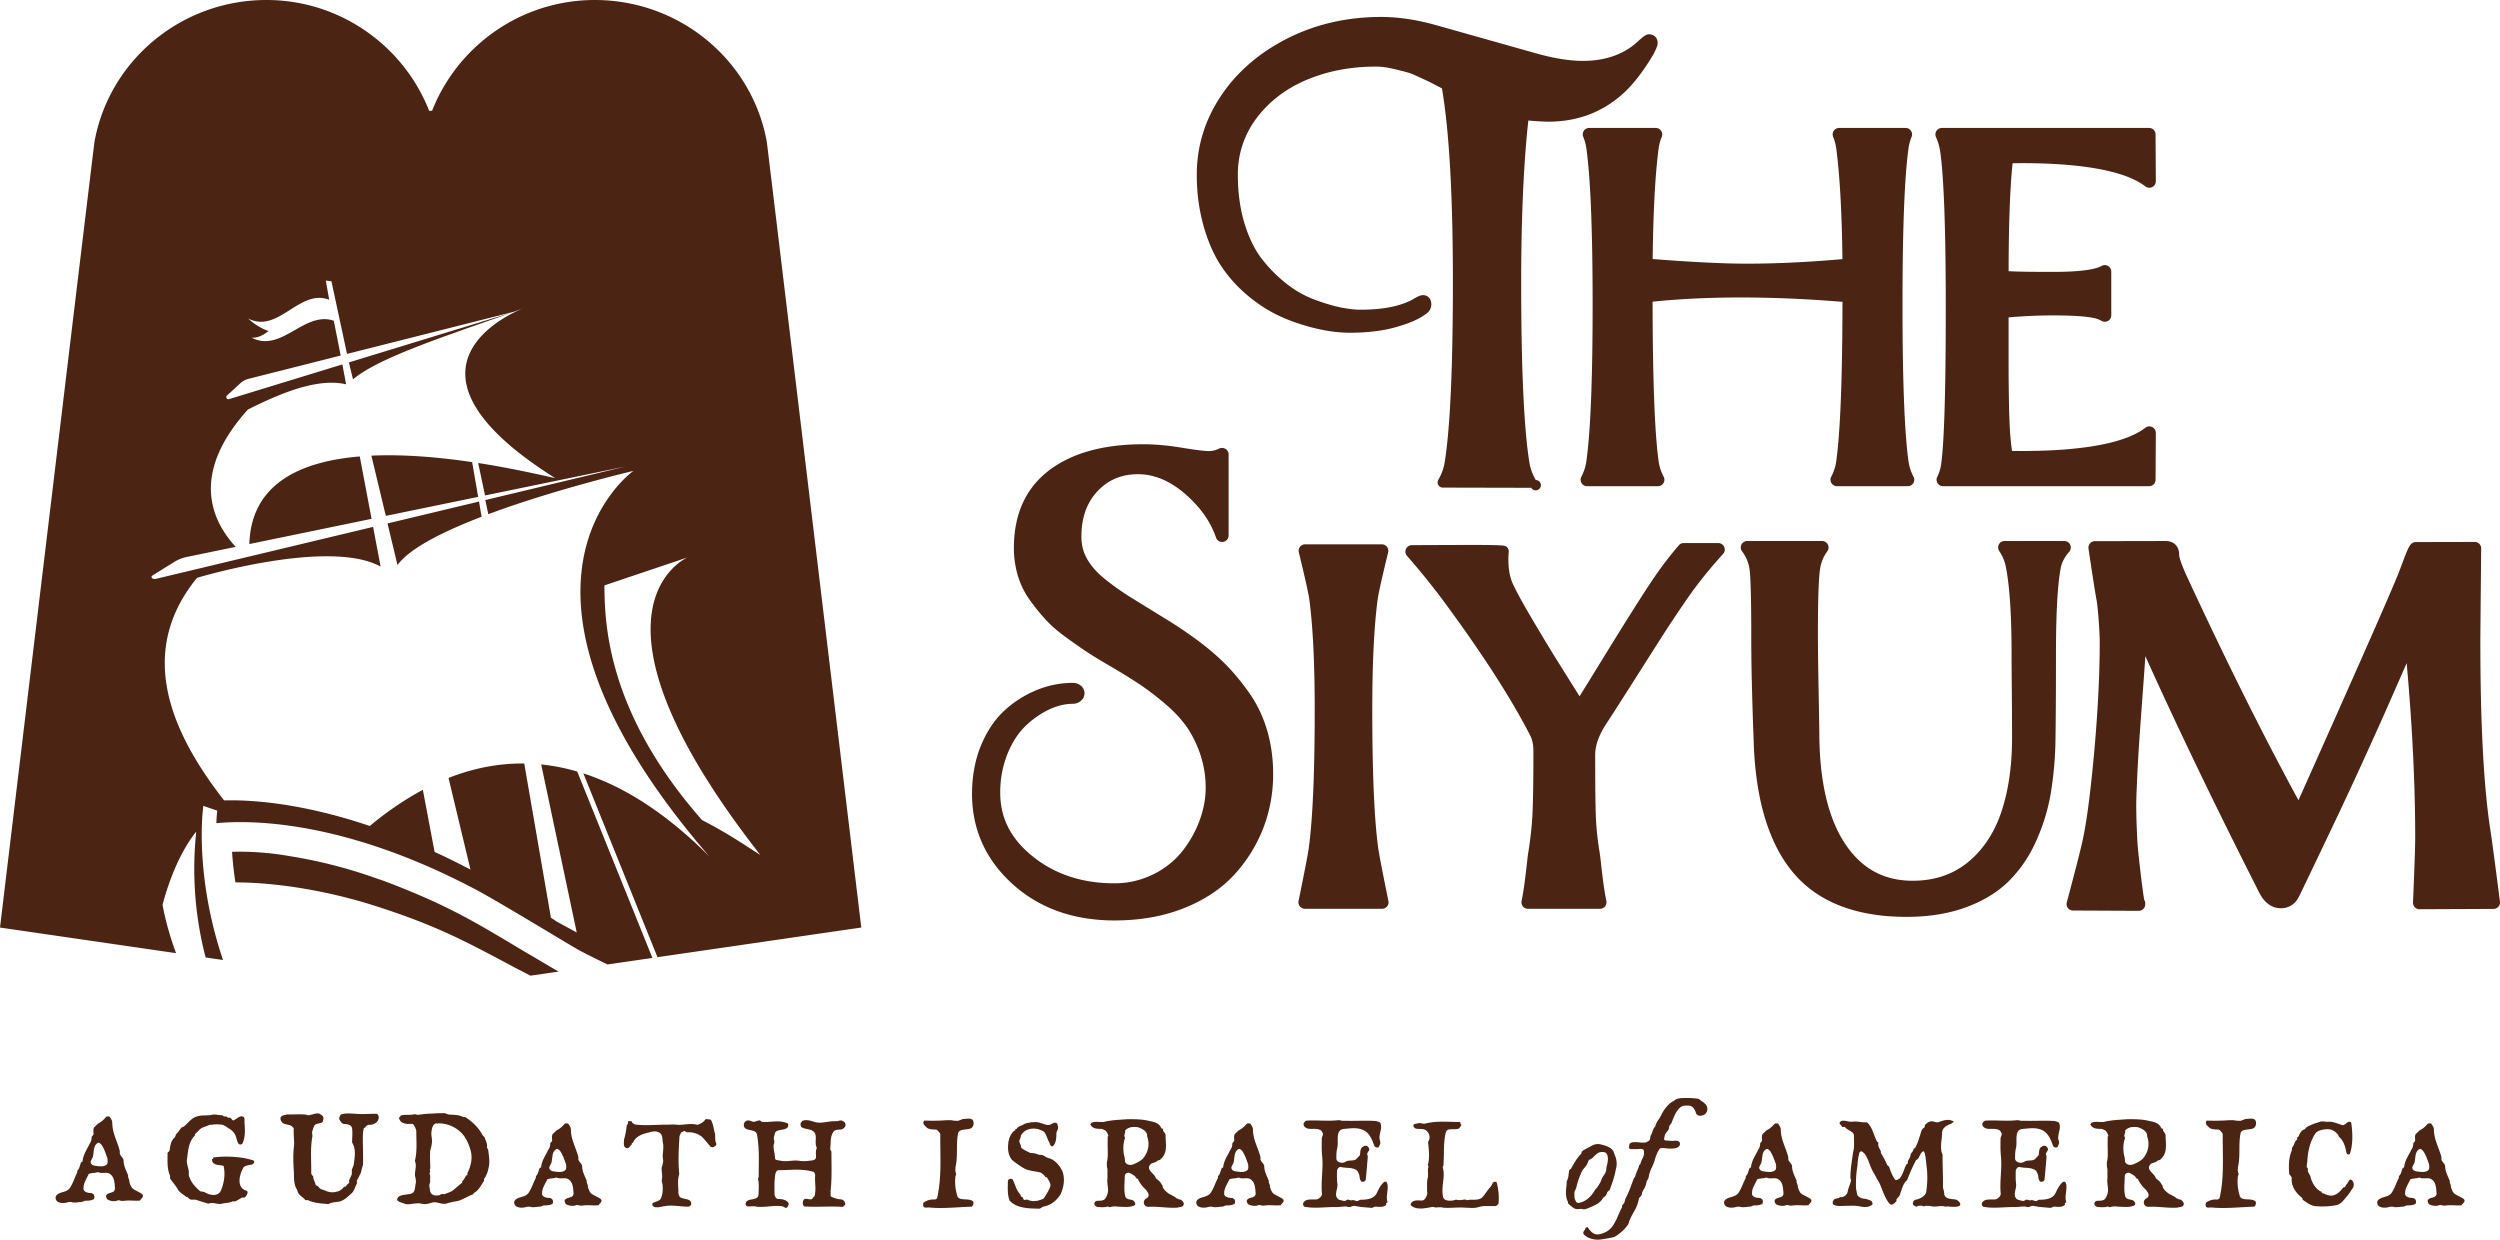 <svg xmlns="http://www.w3.org/2000/svg" width="121" height="60" viewBox="0 0 121 60">
    <path fill="#4C2414" fill-rule="evenodd" d="M23.143 24.049l-4.469.92-.699-2.915c1.629-.076 3.36.088 4.877.313l.291 1.682zM33.98 39.692c1.433.74 2.22 1.322 2.816 1.683-9.336-11.93-3.512-14.399-3.512-14.399l-4.03 1.357c.011 1.91.159 6.171 4.726 11.359zM28.79 0c4.103 0 7.608 2.909 8.323 6.862.02.09 4.573 38.03 4.573 38.03l-9.864 1.436-3.588-8.896c2.115.683 4.16 2.073 6.103 4.025-11.422-13.222-3.68-18.665-3.68-18.665s-3.772.883-7.023 2.095l-.145-.684 6.787-1.624-6.8 1.401-.333-1.57c1.737.27 3.15.608 3.725.73-8.803-5.545-1.516-8.227-1.516-8.227l-.472.174-8.084 2.043-.754-3.515-.273-.035.165.93c-1.447-.56-2.456 1.658-3.926.906.353.32.679.502.991.604-.254.209-.524.337-.82.326 1.453.745 2.55-1.313 3.977-.821l.333 1.683-4.468 1.13a.874.874 0 0 0-.378.203l-.66.604c-.08.073-.005.205.1.174l5.487-1.681.182.963c-1.296-.3-2.968.32-4.755 1.222-2.408 2.675-2.161 4.928-.59 6.645l-2.347.484a1.876 1.876 0 0 0-.609.236l-1.063.661c-.13.081-.006.207.164.166l10.506-2.513.363 1.92c-2.518-1.378-8.884.545-8.884.545-2.953 3.61-1.264 7.474 1.308 10.772 1.287-.033 3.726.115 7.054 1.239a15.237 15.237 0 0 1 2.567-1.751l.568 3.005a36.44 36.44 0 0 1 1.737.857l-1.063-4.437c1.236-.487 2.46-.713 3.666-.698l1.29 7.462.277.187c.33.178.654.354.973.53l-1.72-8.134c.586.06 1.167.175 1.743.342l3.64 9.023-2.173.316a45.895 45.895 0 0 1-1.3-.648c-.389-.201-3.895-2.355-5.105-2.993a35.233 35.233 0 0 0-1.79-.881c-5.414-2.473-9.238-2.46-10.736-2.315a7.49 7.49 0 0 1 .04-.609l-.672-.229s-.05.338-.07.937c-.04 1.256.058 3.66 1.022 6.521l-.84-.121a16.971 16.971 0 0 1-.454-6.091c-1.116 1.375-1.63 3.542-1.63 3.542s.152.983.651 2.34L0 44.893S4.552 6.951 4.573 6.862C5.288 2.909 8.793 0 12.895 0c2.171 0 4.147.821 5.646 2.16a8.473 8.473 0 0 1 2.231 3.202h.14a8.474 8.474 0 0 1 2.233-3.203A8.447 8.447 0 0 1 28.789 0zm-5.48 25.01c-1.852.711-3.483 1.526-4.071 2.339l-.483-2.014 4.428-1.06.126.735zm-11.242 1.322c.085-2.927 2.484-4 5.345-4.24l.571 3.02-5.916 1.22zm9.725-10.151l-.008.002c-2.033.732-3.865 1.461-4.7 2.18l-.198-.822 4.875-1.493h.002l3.005-.92c-.98.35-2 .702-2.976 1.053zm-3.54 27.695c-2.108-.687-4.656-1.165-6.86-1.168a17.802 17.802 0 0 1-.162-1.479c.134-.005.273-.007.416-.007a14.162 14.162 0 0 1 2.43.224 23.323 23.323 0 0 1 4.156 1.073c.139.05.283.092.42.144.413.156.791.306 1.148.455 2.306.944 3.654 1.784 5.641 2.973.384.215.917.547 1.595.934l-1.365.198c-.235-.124-.45-.238-.626-.324-2.321-1.234-3.794-2.062-6.794-3.023zM76.92 6.193h3.218a.312.312 0 0 1 .291.43 2.279 2.279 0 0 0-.148.537c-.166 1.227-.264 3.036-.292 5.377 1.912.15 3.444.225 4.558.225 1.421 0 2.976-.074 4.627-.22-.028-2.286-.13-4.096-.304-5.385a2.263 2.263 0 0 0-.147-.535.314.314 0 0 1 .291-.43h3.218a.314.314 0 0 1 .29.43c-.073.18-.12.356-.147.538-.195 1.374-.294 3.93-.294 7.598 0 3.668.099 6.222.294 7.59.037.251.115.49.24.726a.312.312 0 0 1-.279.458H88.91a.313.313 0 0 1-.278-.458c.123-.237.202-.475.239-.729.198-1.39.3-3.993.305-7.736-3.823-.313-6.897-.246-9.19-.007.005 3.803.104 6.408.295 7.745.037.252.116.49.24.725a.313.313 0 0 1-.277.46h-3.43a.313.313 0 0 1-.277-.458c.124-.237.202-.475.24-.729.203-1.42.306-3.971.306-7.586 0-3.614-.103-6.171-.306-7.6a2.316 2.316 0 0 0-.148-.537.311.311 0 0 1 .291-.43zm-7.644 8.537c0 .149-.058.359-.336.517-.296.215-.761.414-1.4.593-.625.175-1.372.265-2.221.265-.27 0-.58-.024-.92-.07a9.077 9.077 0 0 1-1.235-.278 8.457 8.457 0 0 1-1.416-.548 6.985 6.985 0 0 1-1.4-.94 6.63 6.63 0 0 1-1.232-1.376c-.348-.518-.637-1.169-.858-1.935a9.068 9.068 0 0 1-.333-2.519c0-1.352.39-2.625 1.16-3.784.765-1.154 1.847-2.092 3.216-2.79C63.666 1.173 65.196.82 66.85.82c.829 0 1.725.135 2.662.399l4.823 1.36c.866.245 1.631.368 2.273.368 1.13 0 2.05-.338 2.736-1.007.248-.22.35-.28.465-.28.252 0 .422.172.422.429 0 .085-.031.197-.19.516-.52.873-1.026 1.524-1.512 1.949-.99.885-2.194 1.335-3.579 1.335-.212 0-.541-.018-.978-.054-.141 1.248-.347 3.765-.347 7.826 0 4.16.134 7.1.4 8.737.047.288.148.561.306.836a.25.25 0 1 1-.217.376l-4.284-.01a.25.25 0 0 1-.216-.126.247.247 0 0 1 0-.25c.158-.273.258-.546.307-.837.265-1.645.399-4.584.399-8.735 0-4.175-.178-7.327-.53-9.375l-.325-.168a8.228 8.228 0 0 0-.466-.233 32.14 32.14 0 0 1-.447-.205 2.779 2.779 0 0 0-.458-.175l-.485-.124a6.127 6.127 0 0 0-.528-.11 3.247 3.247 0 0 0-.508-.038c-1.2 0-2.32.215-3.328.639-.998.42-1.814 1.042-2.424 1.851a4.48 4.48 0 0 0-.909 2.756c0 .86.11 1.654.327 2.36.215.7.504 1.283.857 1.73.36.457.76.855 1.188 1.186.423.328.868.58 1.323.749.463.174.887.302 1.26.38.366.075.7.114.992.114 1.082 0 1.934-.171 2.534-.507.266-.163.387-.197.482-.197.2 0 .401.137.401.445zm24.628-7.407a2.592 2.592 0 0 0-.203-.688.314.314 0 0 1 .286-.442h10.029c.172 0 .312.14.313.31l.013 2.27a.314.314 0 0 1-.505.25c-1.328-1.03-4.483-1.151-6.427-1.122-.124 1.168-.19 2.923-.193 5.225.268.017.856.034 2.146.034 1.53 0 2.124-.156 2.353-.288a.314.314 0 0 1 .47.271v2.117a.313.313 0 0 1-.466.273 1.229 1.229 0 0 0-.286-.12c-.37-.097-1.067-.147-2.071-.147-.513 0-1.042.018-1.571.052-.281.018-.461.034-.576.047v2.003c0 1.45.019 2.561.057 3.3.021.423.059.81.11 1.156 1.942.031 5.12-.088 6.454-1.122a.313.313 0 0 1 .505.25l-.013 2.27c-.001.17-.141.31-.313.31h-9.972a.313.313 0 0 1-.281-.452c.093-.19.156-.389.186-.591.15-1.043.226-3.588.226-7.562 0-3.804-.091-6.361-.271-7.604zm-27.486 27.04c0 3.044.097 5.297.289 6.696.062.456.488 2.53.492 2.55a.311.311 0 0 1-.306.376h-3.736a.314.314 0 0 1-.307-.376c.005-.02.43-2.094.493-2.55.191-1.4.289-3.654.289-6.696 0-2.28-.09-4.092-.267-5.388-.062-.45-.497-2.224-.502-2.242a.312.312 0 0 1 .305-.387h3.714a.311.311 0 0 1 .304.387c-.004.018-.44 1.793-.502 2.242-.176 1.295-.266 3.108-.266 5.388zm54.13 5.899c.11.724.435 3.268.45 3.376a.313.313 0 0 1-.31.353l-3.584.016h-.001a.313.313 0 0 1-.313-.327c0-.024.106-2.45.106-3.129 0-2.557-.139-5.397-.413-8.455l-.234.534c-.333.758-.571 1.303-.717 1.632-.15.339-.4.899-.754 1.68a204.16 204.16 0 0 1-2.043 4.4c-.442.927-.907 1.9-1.397 2.919a2.383 2.383 0 0 1-.163.299.941.941 0 0 1-.776.4c-.313 0-.752-.137-1.067-.788-2.084-4.105-3.93-7.939-5.496-11.412-.027.396-.06.854-.098 1.376a579.99 579.99 0 0 0-.176 2.426 83.503 83.503 0 0 0-.163 3.08c-.013.582.007 1.32.058 2.195.024.405.24 2.274.326 2.733.047.046.046.11.046.201a.314.314 0 0 1-.315.313h-.019l-3.163-.015a.312.312 0 0 1-.3-.394c.006-.023.616-2.29.757-2.96.193-.843.383-2.27.564-4.245.18-1.986.274-3.805.274-5.406 0-.462-.09-1.709-.154-2.023-.073-.356-.377-2.402-.39-2.49a.313.313 0 0 1 .31-.359l3.418-.007c.409 0 .662.258.662.673 0 .048.022.252.308.9 1.912 4.134 3.749 7.823 5.465 10.973 2.666-5.965 4.262-9.582 4.747-10.755.07-.158.155-.388.243-.622.338-.904.418-1.118.704-1.118l2.835-.006a.312.312 0 0 1 .314.316s-.04 4.121-.04 4.518c0 4.023.168 7.117.499 9.198zm-59.412-.165a7.15 7.15 0 0 1-1.408 2.25c-.618.672-1.435 1.214-2.432 1.61-.988.394-2.116.593-3.352.593-1.985 0-3.646-.593-4.938-1.763-1.3-1.178-1.96-2.645-1.96-4.362 0-.855.146-1.643.432-2.34.29-.7.676-1.275 1.15-1.707a5.225 5.225 0 0 1 1.554-.982 4.634 4.634 0 0 1 1.746-.346c.134 0 .259.042.361.118a.47.47 0 0 1 .011.763.583.583 0 0 1-.372.133c-.372 0-.76.093-1.152.276a4.31 4.31 0 0 0-1.145.802c-.35.335-.642.79-.872 1.352a4.963 4.963 0 0 0-.347 1.882c0 1.223.517 2.231 1.582 3.083 1.071.858 2.392 1.292 3.924 1.292a4.18 4.18 0 0 0 1.884-.426 4.103 4.103 0 0 0 1.4-1.098c.365-.457.652-.961.852-1.5.2-.535.3-1.07.3-1.59a4.99 4.99 0 0 0-.247-1.583 5.445 5.445 0 0 0-.621-1.304 5.851 5.851 0 0 0-1.017-1.117 12.821 12.821 0 0 0-1.266-.981c-.408-.274-.919-.59-1.519-.94a23.053 23.053 0 0 1-1.049-.639c-.25-.164-.578-.392-.986-.688-.419-.3-.76-.593-1.017-.87-.25-.269-.507-.585-.765-.938a4.001 4.001 0 0 1-.602-1.21 4.701 4.701 0 0 1-.192-1.35c0-1.63.572-2.891 1.7-3.75 1.103-.84 2.637-1.265 4.561-1.265.567 0 1.2.057 1.88.169.65.107 1.089.161 1.303.161.16 0 .324-.041.489-.12a.324.324 0 0 1 .307.013.315.315 0 0 1 .152.264v3.929c0 .153-.11.284-.262.308a.312.312 0 0 1-.348-.207c-.257-.755-.746-1.454-1.455-2.079-.742-.656-1.522-.988-2.317-.988-.802 0-1.444.27-1.963.823-.525.56-.78 1.282-.78 2.206 0 .397.092.752.283 1.085.198.343.492.673.877.977.402.322.82.616 1.242.877.43.266.955.59 1.577.972a22.08 22.08 0 0 1 1.607 1.074c.536.395 1.01.8 1.408 1.204.398.404.784.873 1.148 1.394.372.534.658 1.139.85 1.798.192.654.289 1.365.289 2.112 0 .913-.163 1.795-.485 2.623zm16.55 3.771a.311.311 0 0 1-.244.117h-3.49a.312.312 0 0 1-.307-.378c.111-.52.198-1.289.255-1.798.028-.249.05-.443.067-.537.101-.619.169-1.222.2-1.792.033-.578.05-1.622.05-3.102 0-.298-.043-.541-.128-.726-.938-1.844-2.396-4.102-4.325-6.7a35.155 35.155 0 0 0-1.664-2.047.313.313 0 0 1 .233-.52c4.499-.019 4.5-.02 4.61.102.06.065.089.152.08.24-.055.587.021 1.152.208 1.55.176.378.48.934.903 1.65.428.727.802 1.346 1.12 1.86.275.443.675 1.08 1.197 1.914.297-.479.701-1.133 1.211-1.963a192.17 192.17 0 0 1 1.716-2.749c.464-.725.847-1.29 1.14-1.68.238-.316.486-.624.736-.916.06-.07.146-.109.238-.109h1.675a.314.314 0 0 1 .231.525 22.8 22.8 0 0 0-1.283 1.54c-.213.281-.49.674-.823 1.168-.338.501-.645.967-.92 1.398l-1.271 2c-.571.9-1.022 1.603-1.351 2.109-.36.54-.543 1.05-.543 1.518 0 1.543.013 2.589.038 3.105.025.518.086 1.066.18 1.626a13 13 0 0 1 .065.529c.058.51.145 1.282.258 1.804a.313.313 0 0 1-.062.262zm20.838-3.107a6.365 6.365 0 0 1-1.326 1.915c-.538.522-1.233.942-2.07 1.246-.83.302-1.789.455-2.85.455-2.462 0-4.314-.728-5.505-2.162-1.176-1.414-1.814-3.552-1.896-6.358a197.347 197.347 0 0 1-.092-3.005 90.398 90.398 0 0 1-.024-2.139c0-2.189-.049-2.954-.09-3.21a1.84 1.84 0 0 0-.355-.818.312.312 0 0 1 .251-.5h3.622c.118 0 .225.066.278.171a.31.31 0 0 1-.024.325 1.881 1.881 0 0 0-.346.821c-.073.423-.11 1.5-.11 3.211 0 .565.011 1.47.034 2.716.023 1.255.035 1.985.035 2.193.022 2.263.447 4.028 1.263 5.24.8 1.189 1.867 1.766 3.257 1.766 1.037 0 1.928-.296 2.65-.878.732-.593 1.28-1.404 1.624-2.409.353-1.028.533-2.248.533-3.624 0-.651-.004-1.41-.011-2.273a232.04 232.04 0 0 1-.012-1.775c0-1.812-.086-3.204-.258-4.136a2.149 2.149 0 0 0-.337-.86.311.311 0 0 1 .26-.488h2.888a.314.314 0 0 1 .237.52c-.231.263-.37.539-.416.821-.15.797-.225 2.188-.225 4.143 0 1.681-.008 3.044-.023 4.087a17.32 17.32 0 0 1-.233 2.665 9.47 9.47 0 0 1-.729 2.34zM5.172 56.354c.061-.091.03-.181.03-.282-.09-.252-.151-.463-.302-.685-.06-.03-.09-.12-.182-.06-.222.141-.16.463-.231.684l-.092.181c-.03.122.06.192.152.222.222.03.474.09.625-.06zm1.272 1.188c.151.1.312.161.433.252.122.13-.06.222-.1.312-.273.03-.525-.03-.808.02-.06 0-.121 0-.181-.03-.07 0-.101 0-.162.03a.634.634 0 0 1-.403-.06c-.03 0-.09-.101-.09-.191.06-.151.251-.121.372-.212a.226.226 0 0 0 .06-.121c-.019-.282-.019-.624-.302-.755-.14-.06-.373.03-.524-.06-.162.06-.283.03-.444.09-.091.211-.253.433-.253.675-.03.191.192.251.373.251.031 0 .091.04.121.07.061.092.03.243-.03.243-.12.06-.282.06-.403.06a.456.456 0 0 1-.162.06c-.151 0-.343.061-.494 0-.06 0-.152 0-.222.03-.151.031-.303.031-.434-.04-.12-.09-.15-.272.01-.372.182-.121.434-.09.586-.302.161-.252.222-.494.353-.745v-.091c.12-.09.12-.282.191-.403l.061-.03c.03-.342.222-.594.343-.866a.5.5 0 0 0 .1-.312c0-.06.092-.091.092-.161 0-.12-.03-.243.04-.333.09-.07.12-.131.212-.191.13-.06.252-.181.353-.302.03-.03.15-.03.182 0 .06.09.12.18.12.282 0 .493.243.896.364 1.37v.12c.03.121.151.192.182.313 0 .281.12.492.221.745v.09c.03.071.061.131.061.222.03.12.09.282.182.342zm5.247-1.51c.192.03.374.07.565.13.122.06 0 .212-.131.212-.15.03-.342.06-.373.192-.161.301-.313.896.151 1.056.152.031.061.243-.07.343h-.121c-.121.06-.223.15-.343.182h-.121c-.162.09-.344.06-.535.12-.222.03-.404-.1-.626-.01-.212-.06-.403-.12-.615-.192H9.25c-.061-.03-.121-.03-.151-.12h-.06c-.162-.131-.344-.221-.435-.383-.1-.182-.252-.342-.373-.523v-.131c-.152-.342-.121-.716-.121-1.088 0-.06.101-.09.101-.151.03-.222.06-.463.252-.624.03-.03.03-.091.06-.151.1-.091.162-.192.253-.313.03-.03.09-.03.13-.06.212-.18.374-.432.657-.493.211-.061.433-.03.655-.061.182-.06.333.01.525.01.03 0 .09.061.121.061h.1c.03.03.062.06.092.06h.09c.061.04.091.131.152.131.161-.06.282-.252.474-.182.09.061.06.182.06.273.03.342.051.725-.1 1.027 0 .03-.131.091-.192 0-.091-.151-.091-.312-.181-.463a.759.759 0 0 0-.313-.282.963.963 0 0 0-.273-.161 1.59 1.59 0 0 0-.534 0h-.091c-.122.06-.252.09-.374.15-.12.06-.191.182-.312.273-.03.03-.03.07-.03.1-.314.302-.323.736-.384 1.149-.03.18.06.372.09.583v.192c.092.312.273.523.526.745.06.06.18.03.242.07.252.151.625.222.777-.06.161-.373.232-.806.14-1.208-.191-.071-.413-.01-.534-.192 0-.06-.09-.13.03-.161v-.06c.475-.061.908-.051 1.372.01zm6.51-2.125c.12 0 .15.161.12.251-.06.192-.221.253-.373.283-.09 0-.151-.01-.222.06-.03.03-.03.06-.09.09s-.03.121-.06.152c-.041.564.019 1.087-.011 1.651-.04.12-.07.242-.1.373-.062.12-.122.241-.193.372v.151c-.09.151-.12.343-.252.464-.182.15-.343.342-.596.402-.181.03-.373.03-.524.121-.343-.03-.686-.04-.999-.19h-.12c-.122-.162-.314-.223-.374-.415-.03-.12-.091-.18-.121-.281-.06-.211-.06-.403-.06-.615-.031-.473-.051-.906.01-1.369 0-.252-.031-.534-.02-.775 0-.04-.041-.07-.071-.101-.132-.14-.404-.06-.525-.252-.06-.09-.06-.21 0-.242.07-.07.192-.07.282-.1.313.01.596-.02.908.01.061.03.091.03.152.03.151-.03.283-.09.434-.09.06 0 .16.07.222.13.06.092.03.182 0 .282-.1.091-.283.061-.384.151-.06.091-.09.212-.121.313-.03.09.03.18 0 .272-.1.594-.04 1.148-.05 1.741 0 .061.07.132.1.162-.01.15.091.272.122.433.121 0 .151.151.272.191.131.03.222.09.343.12.121.032.253.032.373 0a.559.559 0 0 0 .374-.24c.03 0 .07 0 .1-.031.03-.06.091-.12.152-.15v-.132c.03-.09.1-.211.13-.301v-.222c.031-.06.062-.152.092-.222.04-.372.13-.745-.08-1.087 0-.212.03-.464 0-.685-.03-.181-.243-.212-.404-.212-.121-.04-.151-.13-.213-.22-.03-.092.062-.253.122-.253.222-.06.443-.03.656-.02.343.03.655 0 .998 0zm4.42 2.87c.192-.373.263-.776.141-1.148a2.225 2.225 0 0 0-.313-.665 1.555 1.555 0 0 0-1.21-.594c-.03 0-.06.03-.12 0-.062 0-.122.06-.163.12a.976.976 0 0 0-.06.565c.03.211 0 .402-.07.614-.031.312 0 .594 0 .876-.042.06 0 .12-.01.182 0 .03-.032.03-.032.06.061.13.031.221.031.342.03.1-.06.192-.03.313.03.13 0 .281.152.372.09.07.221.04.312.04.03 0 .091-.06.121-.06h.162c.121-.061.282-.091.403-.192.151-.12.282-.24.434-.362v-.06c.101-.101.131-.191.191-.282l.061-.03v-.091zm.949-1.239c0 .03.06.091.06.121.03.282.09.564.02.846-.03.181-.09.373-.221.553v.091c-.152.221-.253.464-.495.594l-.03.061c-.283.09-.505.272-.787.332-.182.03-.344.06-.525.121-.162.03-.312-.03-.474-.06-.181-.041-.373.09-.555.08-.131 0-.282-.06-.404-.03-.191 0-.343.06-.535.03-.151-.07-.282-.07-.403-.19 0-.283.403-.243.625-.304.283-.03.223-.341.283-.533 0-.09 0-.181-.03-.282-.06-.241.1-.523-.02-.776.12-.463.07-.956.07-1.43 0-.09-.06-.21-.12-.311-.031-.03-.061-.06-.092-.06-.252.03-.595 0-.625-.313.06 0 .06-.06.09-.09.222-.06.444 0 .657-.06.06 0 .13.03.16.03.243-.03.465-.061.718-.061.181-.02.403-.02.584-.02.07.03.101.03.162.06.242.03.495 0 .747.13h.09c.343.222.646.505.837.877l.092.09c.06.192.151.313.12.504zm3.798 1.09c.06-.088.03-.176.03-.274-.09-.245-.152-.45-.302-.666-.061-.03-.091-.118-.182-.06-.222.138-.161.451-.232.667l-.09.176c-.031.118.06.187.15.216.222.03.474.088.626-.059zm1.271 1.156c.151.099.312.157.434.246.12.127-.06.216-.101.303-.273.03-.525-.029-.807.02-.06 0-.122 0-.182-.029-.07 0-.1 0-.161.03a.649.649 0 0 1-.404-.06c-.03 0-.09-.098-.09-.186.06-.147.252-.117.372-.206a.217.217 0 0 0 .061-.118c-.02-.274-.02-.607-.302-.734-.141-.06-.373.03-.525-.06-.161.06-.283.03-.443.09-.092.205-.253.42-.253.656-.03.186.192.245.374.245.03 0 .09.039.12.068.061.089.03.236-.03.236-.121.058-.282.058-.403.058a.465.465 0 0 1-.162.06c-.151 0-.343.058-.494 0-.06 0-.151 0-.222.029-.151.03-.303.03-.433-.04-.122-.088-.152-.264.01-.362.181-.118.433-.089.585-.294.161-.245.221-.48.353-.725v-.089c.12-.087.12-.274.19-.391l.062-.03c.03-.333.222-.578.343-.843.07-.098.1-.186.1-.304 0-.058.092-.088.092-.157 0-.117-.031-.235.04-.323.09-.068.12-.128.212-.186.13-.059.252-.176.353-.294.03-.03.15-.03.181 0 .06.088.122.176.122.275 0 .48.241.872.362 1.332v.118c.03.118.152.186.182.304 0 .274.121.48.222.725v.088c.03.069.06.127.06.216.03.117.091.274.182.332zm5.812-3.488c.09.186.09.373.15.549.03.156-.01.333.061.49.03.059-.01.117-.07.147-.092.088-.213.03-.243-.03-.13-.156-.252-.304-.373-.43a1.031 1.031 0 0 0-.716-.216c-.03 0-.09-.06-.121-.06-.06 0-.161.06-.191.089 0 .06-.061.118-.061.176-.04.607-.07 1.216-.01 1.823-.101.294-.041.598-.041.902 0 .059.03.156.091.216.151.087.313.058.464.156.122.117.06.295-.09.295-.374 0-.717-.089-1.09-.03-.192.02-.343.088-.535.049-.09-.03-.151-.147-.06-.206.121-.059.313-.088.373-.215.1-.236.1-.48.07-.725-.03-.06-.03-.119-.03-.177.06-.216-.03-.392 0-.608a.989.989 0 0 0 .07-.333c-.06-.275.031-.51 0-.784-.06-.186.011-.421-.18-.55-.172-.107-.374-.057-.555 0-.283.06-.596.177-.727.481l-.06.03v.059c-.09.058-.12.205-.252.176-.182-.058-.122-.274-.122-.422.072-.215.102-.45.132-.666 0-.029.06-.088.06-.117v-.089c.07-.029.132 0 .192 0 0 .089.09.118.151.148.505.068 1 .01 1.493.01.192 0 .414-.02.595.01.313 0 .625-.09.938 0 .152-.06.282-.119.374-.266.03-.029.12 0 .181 0 .1 0 .132.089.132.118zm6.305.362c-.162.03-.343 0-.414.118-.181.245-.12.579-.161.843 0 .029.06.098.06.128 0 .636.03 1.263-.04 1.9v.216c0 .03.03.059.03.059.152.06.313.128.495.128.121.029.191.147.181.244-.03.059-.09.118-.151.118-.625-.04-1.21.02-1.836-.02-.09-.088-.09-.294.03-.362.132-.03.283.068.374-.02.03-.068.1-.098.1-.127.091-.334 0-.667.031-.99 0-.098-.06-.186-.121-.186-.555-.157-1.09-.07-1.644-.07-.101 0-.132.09-.162.177-.06.363-.04.696-.04 1.03.03.058.06.176.162.186.18 0 .433.03.524.216 0 .058-.03.117-.06.176-.071.088-.162 0-.223-.03-.343-.068-.685.02-1.028.02h-.213c-.161-.06-.343 0-.503-.03-.092-.068-.061-.185 0-.245.16-.117.342-.058.503-.176a.248.248 0 0 0 .062-.127c0-.236.04-.48-.021-.755 0-.059.03-.117.03-.146 0-.667.04-1.333-.08-2-.03-.275-.404-.186-.586-.333-.1-.127-.06-.304.092-.363.09-.03.222.03.312.06.121 0 .222-.09.343-.06.03.03.06.06.09.06.404.038.807-.11 1.211.067.071 0 .06.157 0 .217-.15.146-.524.058-.595.263-.03.138-.09.245-.03.364 0 .068 0 .127-.03.186-.03.206.06.421.06.637-.01.147.182.117.272.147.313.068.625-.05.938.01.213.029.404 0 .626-.03.121-.03.152-.088.152-.177 0-.146-.03-.274.04-.42-.132-.246.03-.55-.121-.756-.162-.186-.435-.127-.625-.254-.031-.03-.061-.148-.031-.206.03-.03.06-.058.06-.088.222-.098.444 0 .656.059.313.068.625-.059.938-.05.06 0 .151 0 .212-.029.1-.03.222.03.282.118.061.127-.03.245-.151.303zm5.621.167c-.121.578 0 1.088-.131 1.666 0 .089-.03.206.03.304 0 .03 0 .088-.03.117-.04.334-.01.637.08.941.06.304.505.117.747.274.06.03.06.188-.03.275-.687.02-1.403.108-2.089.039-.06 0-.19.03-.252-.03-.03-.058-.03-.176 0-.205a.772.772 0 0 1 .535-.147c.03 0 .091-.03.121-.069.232-1.048.141-2.048.152-3.077 0-.058-.061-.127-.122-.186-.03-.03-.06-.059-.09-.059-.131 0-.283 0-.414-.068-.09-.089-.273-.206-.152-.363.374.01.717.01 1.09-.02h.222c.12.03.221.03.343.03.06-.03.15-.059.221-.088.152 0 .343-.059.465.04.09.117.06.362-.1.42-.152.059-.374.03-.525.118-.03.03-.061.06-.07.088zm4.469 1.255c.273.127.464.362.585.636.122.363.051.755-.1 1.089-.192.303-.475.539-.848.597-.06.03-.121.098-.192.098-.494-.01-1.059-.01-1.422-.382-.12-.294-.09-.627-.09-.931 0-.127.13-.157.222-.118 0 .03.06.088.06.118.09.216.151.45.333.637 0 .03 0 .058.03.088.03 0 .03.03.061.03.04.039.04.098.07.127.06.029.122-.03.182 0 .252.117.535.058.776-.059.132-.205.253-.391.324-.598.03-.157-.092-.274-.162-.43-.03 0-.06 0-.09-.03a.531.531 0 0 0-.243-.206c-.283-.069-.535-.069-.776-.196a4.764 4.764 0 0 1-.565-.392c-.151-.157-.212-.392-.212-.608 0-.245.04-.48.161-.666.03-.03.06-.059.06-.088a.5.5 0 0 1 .132-.089v-.058c.06 0 .09-.03.12-.088.102-.07.223-.098.313-.158.132-.058.222-.058.343-.087.162 0 .283-.03.434.039.161.03.283.118.444.088.121-.03.242-.176.373-.059.03.099.06.186.03.275-.04.058-.04.117-.07.156 0 .236 0 .48-.162.657-.121.06-.151-.117-.181-.177-.09-.156-.121-.304-.212-.46a.284.284 0 0 0-.161-.118c-.303-.156-.747-.127-.958.177-.071.088-.04.176-.102.264-.06.128.061.216.061.334 0 .097.12.127.152.156.1.06.222.118.312.158.162 0 .283.03.403.088.061 0 .162 0 .222.029a.92.92 0 0 0 .343.157zm4.44.029c.282-.303.383-.725.232-1.118v-.087c-.06-.187-.252-.275-.434-.344-.222-.03-.434-.03-.626.147.031.128-.1.246 0 .364-.1.244-.1.49-.07.764.03.118.06.235.06.362.031.147.182.206.344.177.181-.06.343-.147.494-.265zm1.856 1.95c.09.059.211.176.12.304-.06.059-.18.059-.282.088-.463.03-.928-.068-1.401-.04-.182 0-.273-.186-.182-.332.03-.059.161-.088.191-.187.031-.117-.06-.205-.12-.303a1.679 1.679 0 0 1-.404-.539l-.06-.01c-.06-.147-.222-.206-.344-.275-.12-.029-.221.06-.221.157 0 .334-.06.667.03 1 .06.147.242.117.373.176.09.07.151.186.06.245-.252.118-.564.06-.817.06-.121-.03-.282 0-.403.029-.03 0-.03-.04-.06-.04-.162.06-.343.03-.495.03-.1-.03-.161-.089-.161-.176 0-.04.07-.128.131-.128.152 0 .343 0 .403-.117a.756.756 0 0 0 .131-.393c0-.176-.06-.392-.03-.578v-.45c-.03-.089-.03-.206-.03-.305.07-.303.04-.568.04-.872v-.363c0-.029.03-.058.03-.087-.03-.069-.06-.157-.12-.216s-.122-.059-.182-.098c-.222 0-.464 0-.565-.216 0-.029.04-.058.07-.088.213-.088.435.01.646-.049.384-.088.727-.088 1.1-.118.373 0 .716 0 1.09.099.18.03.433.098.524.333.03.03.06.03.09.03v.097c.06.088.122.147.122.235 0 .373.09.706-.131 1.03-.062.058-.092.097-.152.156-.04 0-.07 0-.1.03-.122.117-.313.088-.374.206-.161.215.12.362.242.548.03.03.03.088.06.118.072.03.102.088.162.127.06.059.091.147.151.206v.058c.06.157.182.246.313.344.121.058.242.117.373.216.06.029.121.058.182.058zm3.239-1.43c.06-.09.03-.177.03-.275-.09-.245-.15-.45-.302-.666-.06-.03-.091-.118-.182-.06-.222.138-.16.451-.232.667l-.09.176c-.03.118.06.187.15.216.223.03.474.088.626-.059zm1.271 1.155c.152.099.312.157.434.246.121.127-.06.216-.1.303-.273.03-.525-.029-.808.02-.06 0-.121 0-.182-.029-.07 0-.1 0-.161.03a.65.65 0 0 1-.404-.06c-.03 0-.09-.098-.09-.186.06-.147.252-.117.373-.206a.218.218 0 0 0 .06-.118c-.02-.274-.02-.607-.302-.734-.141-.06-.373.03-.525-.06-.161.06-.282.03-.443.09-.091.205-.253.42-.253.656-.03.186.192.245.374.245.03 0 .09.039.12.068.061.089.031.236-.03.236-.12.058-.282.058-.403.058a.464.464 0 0 1-.162.06c-.15 0-.343.058-.494 0-.06 0-.151 0-.222.029-.151.03-.302.03-.433-.04-.121-.088-.151-.264.01-.362.182-.118.434-.089.585-.294.161-.245.222-.48.353-.725v-.089c.12-.087.12-.274.191-.391l.061-.03c.03-.333.222-.578.343-.843.07-.098.1-.186.1-.304 0-.058.092-.088.092-.157 0-.117-.03-.235.04-.323.09-.068.12-.128.212-.186.13-.059.252-.176.352-.294.031-.03.152-.03.183 0 .06.088.12.176.12.275 0 .48.242.872.364 1.332v.118c.03.118.151.186.181.304 0 .274.121.48.222.725v.088c.03.069.06.127.06.216.031.117.091.274.182.332zm5.449-.588c.03.06.06.118.06.177.03.274-.1.55 0 .823l-.07.03v.088c-.152.147-.374.088-.555.088a.367.367 0 0 1-.162.059c-.283-.03-.524-.03-.807-.098-.09 0-.151.03-.222.059-.06 0-.121 0-.181-.03-.162 0-.343.03-.505.03-.494-.01-.988.078-1.493-.01-.06 0-.12-.098-.09-.186.13-.235.403-.148.655-.177.122-.03.252-.147.252-.274-.06-.598.07-1.205.01-1.813-.03-.274-.02-.568-.02-.843 0-.088.06-.157.06-.245-.03-.058-.06-.147-.12-.176-.182-.098-.373-.04-.595-.069-.121-.029-.273-.127-.212-.274.03-.059.09-.117.151-.117.504-.03.999.038 1.503-.02.06 0 .122 0 .182.029h.222c.464.01.958-.02 1.432.01.06.03.181.03.212.098.12.264-.09.54-.03.813.03.059.03.118.03.177-.04.068-.04.156-.101.186-.121.03-.181-.03-.211-.128-.092-.264-.222-.538-.435-.666-.313-.186-.655-.128-.998-.098-.464.03-.252.608-.343.941-.04.147-.04.333-.04.51.03.185.312.244.464.127.16-.088.343 0 .504-.118.06-.088.181-.157.181-.245.01-.117.01-.236.102-.333.06-.03.12-.089.221-.059.06.03.122.098.122.186-.031.059-.061.118-.102.177 0 .068.03.128.03.157-.03.362-.06.725-.1 1.117-.03.087-.122.117-.212.087-.06-.058-.09-.185-.09-.274-.031-.117-.091-.274-.193-.303-.211-.118-.463-.06-.716-.128-.12 0-.181.128-.181.216 0 .205-.01.392.02.608.03.235-.182.539.03.725.06.058.152.058.252.088.091.03.152-.03.212-.059.06 0 .161.059.222.03.09-.03.182.068.283.039.03-.03.09-.06.12-.06.283 0 .626-.029.777-.303.101-.205.192-.422.384-.569h.09zm5.216 0c.03 0 .09 0 .12.03.091.333.121.666.091 1.029-.04.06-.1.118-.161.118h-.494c-.132 0-.222.029-.343.059-.222.059-.404.02-.626.02-.343-.03-.715.029-1.058 0-.122-.04-.253-.01-.374-.01-.03 0-.09-.03-.122-.03-.342.059-.786.176-1.058-.069-.061-.088.06-.177.121-.206.13-.058.282-.03.403-.03.101 0 .161-.087.192-.146.06-.098.09-.216.06-.304.01-.216-.02-.46.04-.666.03-.186-.03-.333.03-.52 0-.029-.03-.058-.03-.088.101-.392.041-.754.011-1.117.13-.176.07-.422-.09-.549-.142-.107-.304-.058-.495-.088-.09-.03-.182-.156-.09-.216.09-.029.221-.058.312-.058.06.03.15.03.212.03.565-.148 1.13-.08 1.684-.08.06 0 0 .128.091.128-.06.088-.09.177-.182.206-.16.03-.282 0-.444.03-.151.03-.151.205-.181.332-.07.451-.04.872-.07 1.294 0 .04 0 .098-.01.127 0 .03-.03.03-.03.06.06.215.06.42.03.637-.03.274-.071.538-.01.813.03.215.433.215.625.127.151.059.313 0 .463 0 .031 0 .031.03.061.03.252-.059.504.038.726-.118.152-.147.253-.353.404-.51.09-.087.09-.206.192-.264zm4.135 1.016a.94.94 0 0 0 .38-.181c.114-.089.209-.191.284-.307.033-.052.062-.098.089-.137a.788.788 0 0 1 .105-.122l.106-.17a.871.871 0 0 0 .088-.184.958.958 0 0 1 .138-.252.54.54 0 0 0 .106-.275c0-.042.004-.08.011-.114l.029-.114c.016-.063.027-.131.032-.204a.705.705 0 0 0-.012-.2.271.271 0 0 0-.081-.147c-.04-.036-.101-.052-.182-.047a.368.368 0 0 0-.263.091c-.079.065-.15.135-.214.208-.022.01-.042.02-.061.032a.97.97 0 0 1-.061.031.189.189 0 0 0-.064.063l-.033.079-.032.078a.76.76 0 0 1-.122.173 1.083 1.083 0 0 0-.12.158 3.831 3.831 0 0 0-.284.817.991.991 0 0 1-.045.106c-.019.04-.034.073-.044.099v.251c.01.064.033.128.068.197.036.068.096.092.182.07zm.79.093a3.866 3.866 0 0 1-.45.198.32.32 0 0 1-.19.02.52.52 0 0 0-.198-.004.36.36 0 0 1-.275-.076 1.521 1.521 0 0 1-.227-.192c-.01-.011-.015-.025-.012-.043a.094.094 0 0 0-.012-.06.786.786 0 0 1-.073-.239 1.396 1.396 0 0 1-.012-.244c.002-.082.01-.162.02-.244.011-.08.016-.163.016-.248a.691.691 0 0 0 .081-.243l.033-.267a.114.114 0 0 1 .052-.067.123.123 0 0 0 .053-.05c.075-.138.15-.263.222-.379.073-.115.163-.228.272-.338v-.047a.304.304 0 0 1 .153-.141c.118-.063.237-.127.356-.193a.596.596 0 0 1 .389-.067c.07.016.14.034.21.055.07.022.135.046.194.075a.76.76 0 0 1 .162.106.35.35 0 0 1 .105.165c.017.052.035.104.057.153.022.05.037.101.049.154a.908.908 0 0 1-.008.495 4.283 4.283 0 0 1-.13.523c-.054.17-.114.34-.178.507a.204.204 0 0 0-.126.142.303.303 0 0 1-.14.184.065.065 0 0 0-.033.02.85.85 0 0 1-.36.345zm5.102-5.016a.71.71 0 0 1 .21.166c.06.068.087.144.081.228 0 .073-.024.14-.073.2a.278.278 0 0 1-.186.106.252.252 0 0 1-.19-.01.183.183 0 0 1-.11-.14.808.808 0 0 0-.092-.184.344.344 0 0 0-.158-.13 1.022 1.022 0 0 0-.356 0 .327.327 0 0 0-.114.052.788.788 0 0 0-.08.066 1.243 1.243 0 0 0-.207.303 4.33 4.33 0 0 0-.141.335.303.303 0 0 1-.081.145.22.22 0 0 0-.065.161.324.324 0 0 1-.08.165.754.754 0 0 0-.114.165.397.397 0 0 0-.025.098.562.562 0 0 1-.024.106c0 .032.012.053.037.063.024.011.047.016.068.016l.223.016c.073.005.147.002.222-.008a.365.365 0 0 1 .17.04.136.136 0 0 1 .05.11.205.205 0 0 1-.033.117.405.405 0 0 1-.195.099c-.07.013-.143.019-.218.019-.075 0-.151-.005-.227-.015a1.067 1.067 0 0 0-.226-.008.106.106 0 0 0-.07.023.167.167 0 0 0-.044.055c-.086.147-.15.295-.19.445-.04.149-.098.297-.174.444-.032.073-.06.145-.085.216-.024.07-.042.148-.052.232a.347.347 0 0 1-.053.114.351.351 0 0 0-.052.114.906.906 0 0 1-.065.224.938.938 0 0 1-.114.2l-.028.071a.229.229 0 0 0-.012.079.223.223 0 0 1-.077.13.224.224 0 0 0-.077.13c-.043.21-.115.397-.214.566-.1.167-.188.343-.263.526a.15.15 0 0 1-.012.06.116.116 0 0 0-.012.042c-.087.131-.187.248-.3.35a2.46 2.46 0 0 1-.38.28 7.194 7.194 0 0 1-.64.117c-.22.032-.434 0-.639-.094a.974.974 0 0 1-.178-.125c-.06-.053-.062-.121-.008-.205a.121.121 0 0 0 .048-.07.138.138 0 0 1 .04-.072.07.07 0 0 1 .041-.019.076.076 0 0 0 .04-.02c.055.105.131.196.231.275.1.078.215.105.345.078.14-.03.265-.08.376-.148a.895.895 0 0 0 .279-.276c.092-.141.169-.288.23-.44.063-.152.131-.299.206-.44v-.079c.028-.031.054-.063.078-.094a.31.31 0 0 0 .052-.11c0-.027.004-.044.012-.056.008-.01.013-.028.013-.055.086-.162.16-.326.223-.49.061-.166.125-.335.19-.508a.507.507 0 0 1 .064-.086c.027-.106.06-.201.101-.287a1.73 1.73 0 0 0 .102-.287l.04-.016c.033-.115.075-.223.13-.323.053-.1.07-.212.048-.337 0-.053-.032-.083-.097-.091a.57.57 0 0 0-.178.004h-.34c-.065 0-.098-.028-.098-.082 0-.056.006-.104.017-.146a.11.11 0 0 1 .056-.067.677.677 0 0 1 .09-.035c.108-.01.214-.01.319.004.105.013.212.014.32.003a.094.094 0 0 0 .06-.023.224.224 0 0 1 .07-.039c.053-.026.083-.074.089-.142a.393.393 0 0 1 .056-.181c.027-.062.052-.13.077-.204a.465.465 0 0 1 .117-.189.796.796 0 0 1 .138-.302c.065-.087.121-.183.17-.287a1.6 1.6 0 0 1 .518-.614.089.089 0 0 0 .065-.024.43.43 0 0 1 .173-.106.993.993 0 0 1 .182-.034c.14-.006.278-.007.413-.005.135.003.273.015.413.035.032.011.06.026.08.043.022.019.047.041.074.067zm3.583 3.34c.061-.09.031-.177.031-.275-.091-.245-.152-.45-.303-.666-.06-.03-.09-.118-.182-.06-.222.138-.16.451-.231.667l-.091.176c-.03.118.06.187.151.216.222.03.474.088.625-.059zm1.272 1.155c.151.099.312.157.433.246.121.127-.06.216-.1.303-.273.03-.525-.029-.808.02-.06 0-.121 0-.181-.029-.07 0-.1 0-.162.03a.649.649 0 0 1-.403-.06c-.03 0-.09-.098-.09-.186.06-.147.251-.117.372-.206a.217.217 0 0 0 .061-.118c-.02-.274-.02-.607-.303-.734-.14-.06-.373.03-.524-.06-.162.06-.283.03-.444.09-.09.205-.252.42-.252.656-.03.186.191.245.373.245.03 0 .09.039.12.068.062.089.031.236-.03.236-.12.058-.281.058-.402.058a.464.464 0 0 1-.162.06c-.151 0-.343.058-.495 0-.06 0-.15 0-.221.029-.152.03-.303.03-.434-.04-.121-.088-.151-.264.01-.362.182-.118.434-.089.585-.294.162-.245.222-.48.354-.725v-.089c.12-.087.12-.274.19-.391l.062-.03c.03-.333.221-.578.343-.843.07-.098.1-.186.1-.304 0-.058.091-.088.091-.157 0-.117-.03-.235.04-.323.091-.068.121-.128.212-.186.131-.059.252-.176.354-.294.03-.03.15-.03.181 0 .06.088.121.176.121.275 0 .48.242.872.363 1.332v.118c.03.118.152.186.182.304 0 .274.12.48.221.725v.088c.03.069.061.127.061.216.03.117.09.274.182.332zm7.495.285c.121.059.273.245.121.304-.13.059-.313.03-.473.03-.061-.03-.122 0-.182 0-.222-.07-.404.018-.626-.01-.12-.03-.211-.03-.343-.03-.03 0-.06.03-.09.03-.091-.06-.162-.03-.253-.03-.03-.01-.03.03-.06.03-.06.028-.121-.04-.151-.04-.132-.118 0-.303.121-.293.222-.06.444-.187.474-.393.06-.42.07-.823.01-1.244-.03-.236-.03-.48-.121-.696-.03 0-.06 0-.09.03-.132.117-.132.332-.294.391a9.445 9.445 0 0 0-.433.97c-.222.177-.262.51-.383.785-.03.029-.092.087-.131.147v.088c-.091.088-.212.244-.343.117-.243-.304-.333-.666-.485-1-.121-.186-.191-.362-.312-.548a3.577 3.577 0 0 1-.212-.51c-.09-.186-.152-.363-.313-.46-.03-.03-.09 0-.12.03-.062.214-.092.42-.102.635a5.466 5.466 0 0 0-.07 1.147c.03.089.03.187.06.275.03.088.162.156.252.186.151 0 .313.059.434.118.06.068.06.186.03.186-.161.118-.343.118-.534.088-.273-.068-.525-.039-.777-.039-.151 0-.343.03-.494-.03-.151-.039-.121-.215 0-.303.09-.03.192-.03.252-.089h.09a.347.347 0 0 0 .283-.274c.03-.176.131-.362.161-.539 0-.03-.03-.098-.03-.127 0-.421.071-.814.131-1.235.07-.274.04-.549.04-.814 0-.029-.03-.097-.06-.127-.11-.107-.282-.147-.373-.274-.03-.03-.121.03-.151-.03-.031-.059-.07-.088-.102-.118-.03-.097.041-.126.102-.156.181-.03.343.069.524.04.252-.03.464.058.686.029.282.245.313.607.494.94.03.03.061.03.061.069-.03.147.06.265.121.392v.088a3.6 3.6 0 0 1 .303.578c.03.03.07.059.1.089a2.2 2.2 0 0 0 .273.607c.06.089.151 0 .222-.03.181-.205.211-.45.343-.695l.06-.03v-.088c.03-.117.132-.205.132-.333.03-.118.15-.176.15-.303l.071-.03c.152-.265.222-.568.313-.843.03-.059.06-.117.131-.146.03-.03.03-.089.03-.119.091-.098.151-.156.282-.185.121-.03.243.068.374.039.242-.089.495-.186.746-.03 0 0-.06.06-.101.088-.211.088-.433.177-.463.422 0 .363-.132.755.02 1.088 0 .549.03 1.058.02 1.607.03.088.06.176.06.304.061.274.373.215.595.274zm5.258-.873c.03.06.06.118.06.177.03.274-.1.55 0 .823l-.07.03v.088c-.152.147-.373.088-.555.088a.363.363 0 0 1-.161.059c-.283-.03-.525-.03-.808-.098-.09 0-.151.03-.222.059-.06 0-.12 0-.181-.03-.16 0-.343.03-.504.03-.495-.01-.988.078-1.493-.01-.06 0-.121-.098-.09-.186.13-.235.403-.148.655-.177.12-.03.252-.147.252-.274-.06-.598.07-1.205.01-1.813-.03-.274-.02-.568-.02-.843 0-.088.06-.157.06-.245-.03-.058-.06-.147-.12-.176-.182-.098-.374-.04-.596-.069-.121-.029-.272-.127-.211-.274.03-.059.09-.117.15-.117.505-.03 1 .038 1.504-.02.06 0 .121 0 .181.029h.222c.464.01.959-.02 1.432.01.06.03.182.03.212.098.121.264-.09.54-.03.813.03.059.03.118.03.177-.04.068-.04.156-.1.186-.122.03-.182-.03-.212-.128-.091-.264-.222-.538-.434-.666-.313-.186-.656-.128-.999-.098-.464.03-.252.608-.343.941-.04.147-.04.333-.04.51.03.185.313.244.464.127.161-.088.343 0 .504-.118.061-.088.182-.157.182-.245.01-.117.01-.236.1-.333.061-.03.122-.089.223-.059.06.03.12.098.12.186-.03.059-.06.118-.1.177 0 .068.03.128.03.157-.03.362-.06.725-.1 1.117-.031.087-.122.117-.213.087-.06-.058-.09-.185-.09-.274-.03-.117-.09-.274-.192-.303-.212-.118-.464-.06-.716-.128-.12 0-.182.128-.182.216 0 .205-.01.392.02.608.03.235-.182.539.03.725.06.058.152.058.253.088.09.03.151-.03.211-.059.061 0 .162.059.223.03.09-.03.181.068.282.039.03-.03.091-.06.121-.06.282 0 .625-.029.777-.303.1-.205.191-.422.383-.569h.091zm3.733-1.087c.283-.303.383-.725.232-1.118v-.087c-.06-.187-.252-.275-.433-.344-.222-.03-.435-.03-.626.147.03.128-.1.246 0 .364-.1.244-.1.49-.07.764.03.118.06.235.06.362.03.147.18.206.343.177.182-.06.343-.147.494-.265zm1.856 1.95c.09.059.212.176.121.304-.06.059-.182.059-.283.088-.464.03-.927-.068-1.402-.04-.181 0-.272-.186-.181-.332.03-.059.161-.088.191-.187.03-.117-.06-.205-.12-.303a1.687 1.687 0 0 1-.404-.539l-.06-.01c-.061-.147-.222-.206-.343-.275-.121-.029-.222.06-.222.157 0 .334-.061.667.03 1 .06.147.242.117.373.176.09.07.152.186.06.245-.252.118-.564.06-.816.06-.122-.03-.283 0-.404.029-.03 0-.03-.04-.06-.04-.162.06-.343.03-.495.03-.1-.03-.16-.089-.16-.176 0-.04.07-.128.13-.128.151 0 .343 0 .404-.117a.764.764 0 0 0 .13-.393c0-.176-.06-.392-.03-.578v-.45c-.03-.089-.03-.206-.03-.305.071-.303.041-.568.041-.872v-.363c0-.029.03-.058.03-.087-.03-.069-.061-.157-.121-.216s-.121-.059-.182-.098c-.221 0-.464 0-.565-.216 0-.029.04-.058.071-.088.212-.088.434.01.646-.049.383-.088.726-.088 1.1-.118.373 0 .715 0 1.089.099.181.03.433.098.524.333.03.03.06.03.09.03v.097c.061.088.122.147.122.235 0 .373.09.706-.131 1.03-.061.058-.091.097-.151.156-.04 0-.072 0-.102.03-.12.117-.312.088-.373.206-.161.215.121.362.242.548.03.03.03.088.06.118.071.03.101.088.162.127.06.059.09.147.152.206v.058c.06.157.181.246.312.344.121.058.242.117.374.216.06.029.12.058.181.058zm2.907-3.234c-.121.578 0 1.088-.132 1.666 0 .089-.03.206.03.304 0 .03 0 .088-.03.117-.04.334-.01.637.081.941.06.304.505.117.746.274.061.03.061.188-.03.275-.686.02-1.402.108-2.088.039-.06 0-.191.03-.252-.03-.03-.058-.03-.176 0-.205a.772.772 0 0 1 .535-.147c.03 0 .09-.03.121-.069.231-1.048.141-2.048.151-3.077 0-.058-.06-.127-.12-.186-.031-.03-.061-.059-.092-.059-.13 0-.282 0-.414-.068-.09-.089-.272-.206-.15-.363.372.01.715.01 1.088-.02h.222c.122.03.222.03.343.03.061-.03.152-.059.222-.088.151 0 .343-.059.464.04.091.117.061.362-.1.42-.152.059-.373.03-.525.118-.03.03-.06.06-.07.088zm5.175 2.44c.04-.088.1-.215.192-.156.12.097.151.303.03.43-.091.148-.162.266-.283.393-.16.206-.312.391-.565.411a3.54 3.54 0 0 1-.968.03c-.211-.03-.403-.186-.584-.305 0-.029 0-.067-.031-.097-.313-.245-.525-.578-.494-.94 0-.09-.091-.148-.121-.206-.03-.402-.03-.795.13-1.157v-.117c.132-.119.102-.304.253-.393v-.088c0-.03.03-.03.06-.059.071-.156.132-.304.323-.362l.03-.059c.212-.157.464-.215.717-.304.12-.03.212.01.343.01.252-.03.464.088.715.157.122.03.183-.128.313-.157.061-.03.122.039.122.069.06.48.09 1-.07 1.479 0 .03-.132.06-.162-.03-.06-.302-.122-.577-.363-.793-.03-.03-.03-.088-.061-.118-.161-.186-.343-.274-.595-.244-.182.019-.373.058-.495.206-.252.391-.352.842-.382 1.293 0 .098-.031.186-.031.304-.01.03.06.088.06.127-.04.147.091.236.122.363.06.264.242.608.525.725l.03.059c.181.069.343.156.524.127.222-.058.373-.206.505-.392.03 0 .06 0 .09-.03a.598.598 0 0 1 .121-.175zm3.915-.637c.06-.088.03-.176.03-.274-.09-.245-.15-.45-.302-.666-.061-.03-.091-.118-.182-.06-.222.138-.161.451-.232.667l-.09.176c-.03.118.06.187.15.216.222.03.474.088.626-.059zm1.271 1.156c.151.099.312.157.434.246.12.127-.06.216-.101.303-.273.03-.525-.029-.807.02-.06 0-.122 0-.182-.029-.07 0-.1 0-.161.03a.65.65 0 0 1-.404-.06c-.03 0-.09-.098-.09-.186.06-.147.252-.117.372-.206a.218.218 0 0 0 .061-.118c-.02-.274-.02-.607-.302-.734-.141-.06-.373.03-.525-.06-.161.06-.282.03-.443.09-.091.205-.253.42-.253.656-.03.186.192.245.374.245.03 0 .09.039.12.068.061.089.031.236-.03.236-.121.058-.282.058-.403.058a.463.463 0 0 1-.162.06c-.151 0-.343.058-.494 0-.06 0-.151 0-.222.029-.151.03-.303.03-.433-.04-.121-.088-.152-.264.01-.362.182-.118.433-.089.585-.294.161-.245.221-.48.353-.725v-.089c.12-.087.12-.274.191-.391l.06-.03c.031-.333.223-.578.344-.843.07-.098.1-.186.1-.304 0-.058.092-.088.092-.157 0-.117-.031-.235.04-.323.09-.068.12-.128.212-.186.13-.059.252-.176.352-.294.031-.03.152-.03.182 0 .06.088.122.176.122.275 0 .48.241.872.363 1.332v.118c.03.118.15.186.18.304 0 .274.122.48.223.725v.088c.03.069.06.127.06.216.03.117.091.274.182.332z"/>
</svg>

